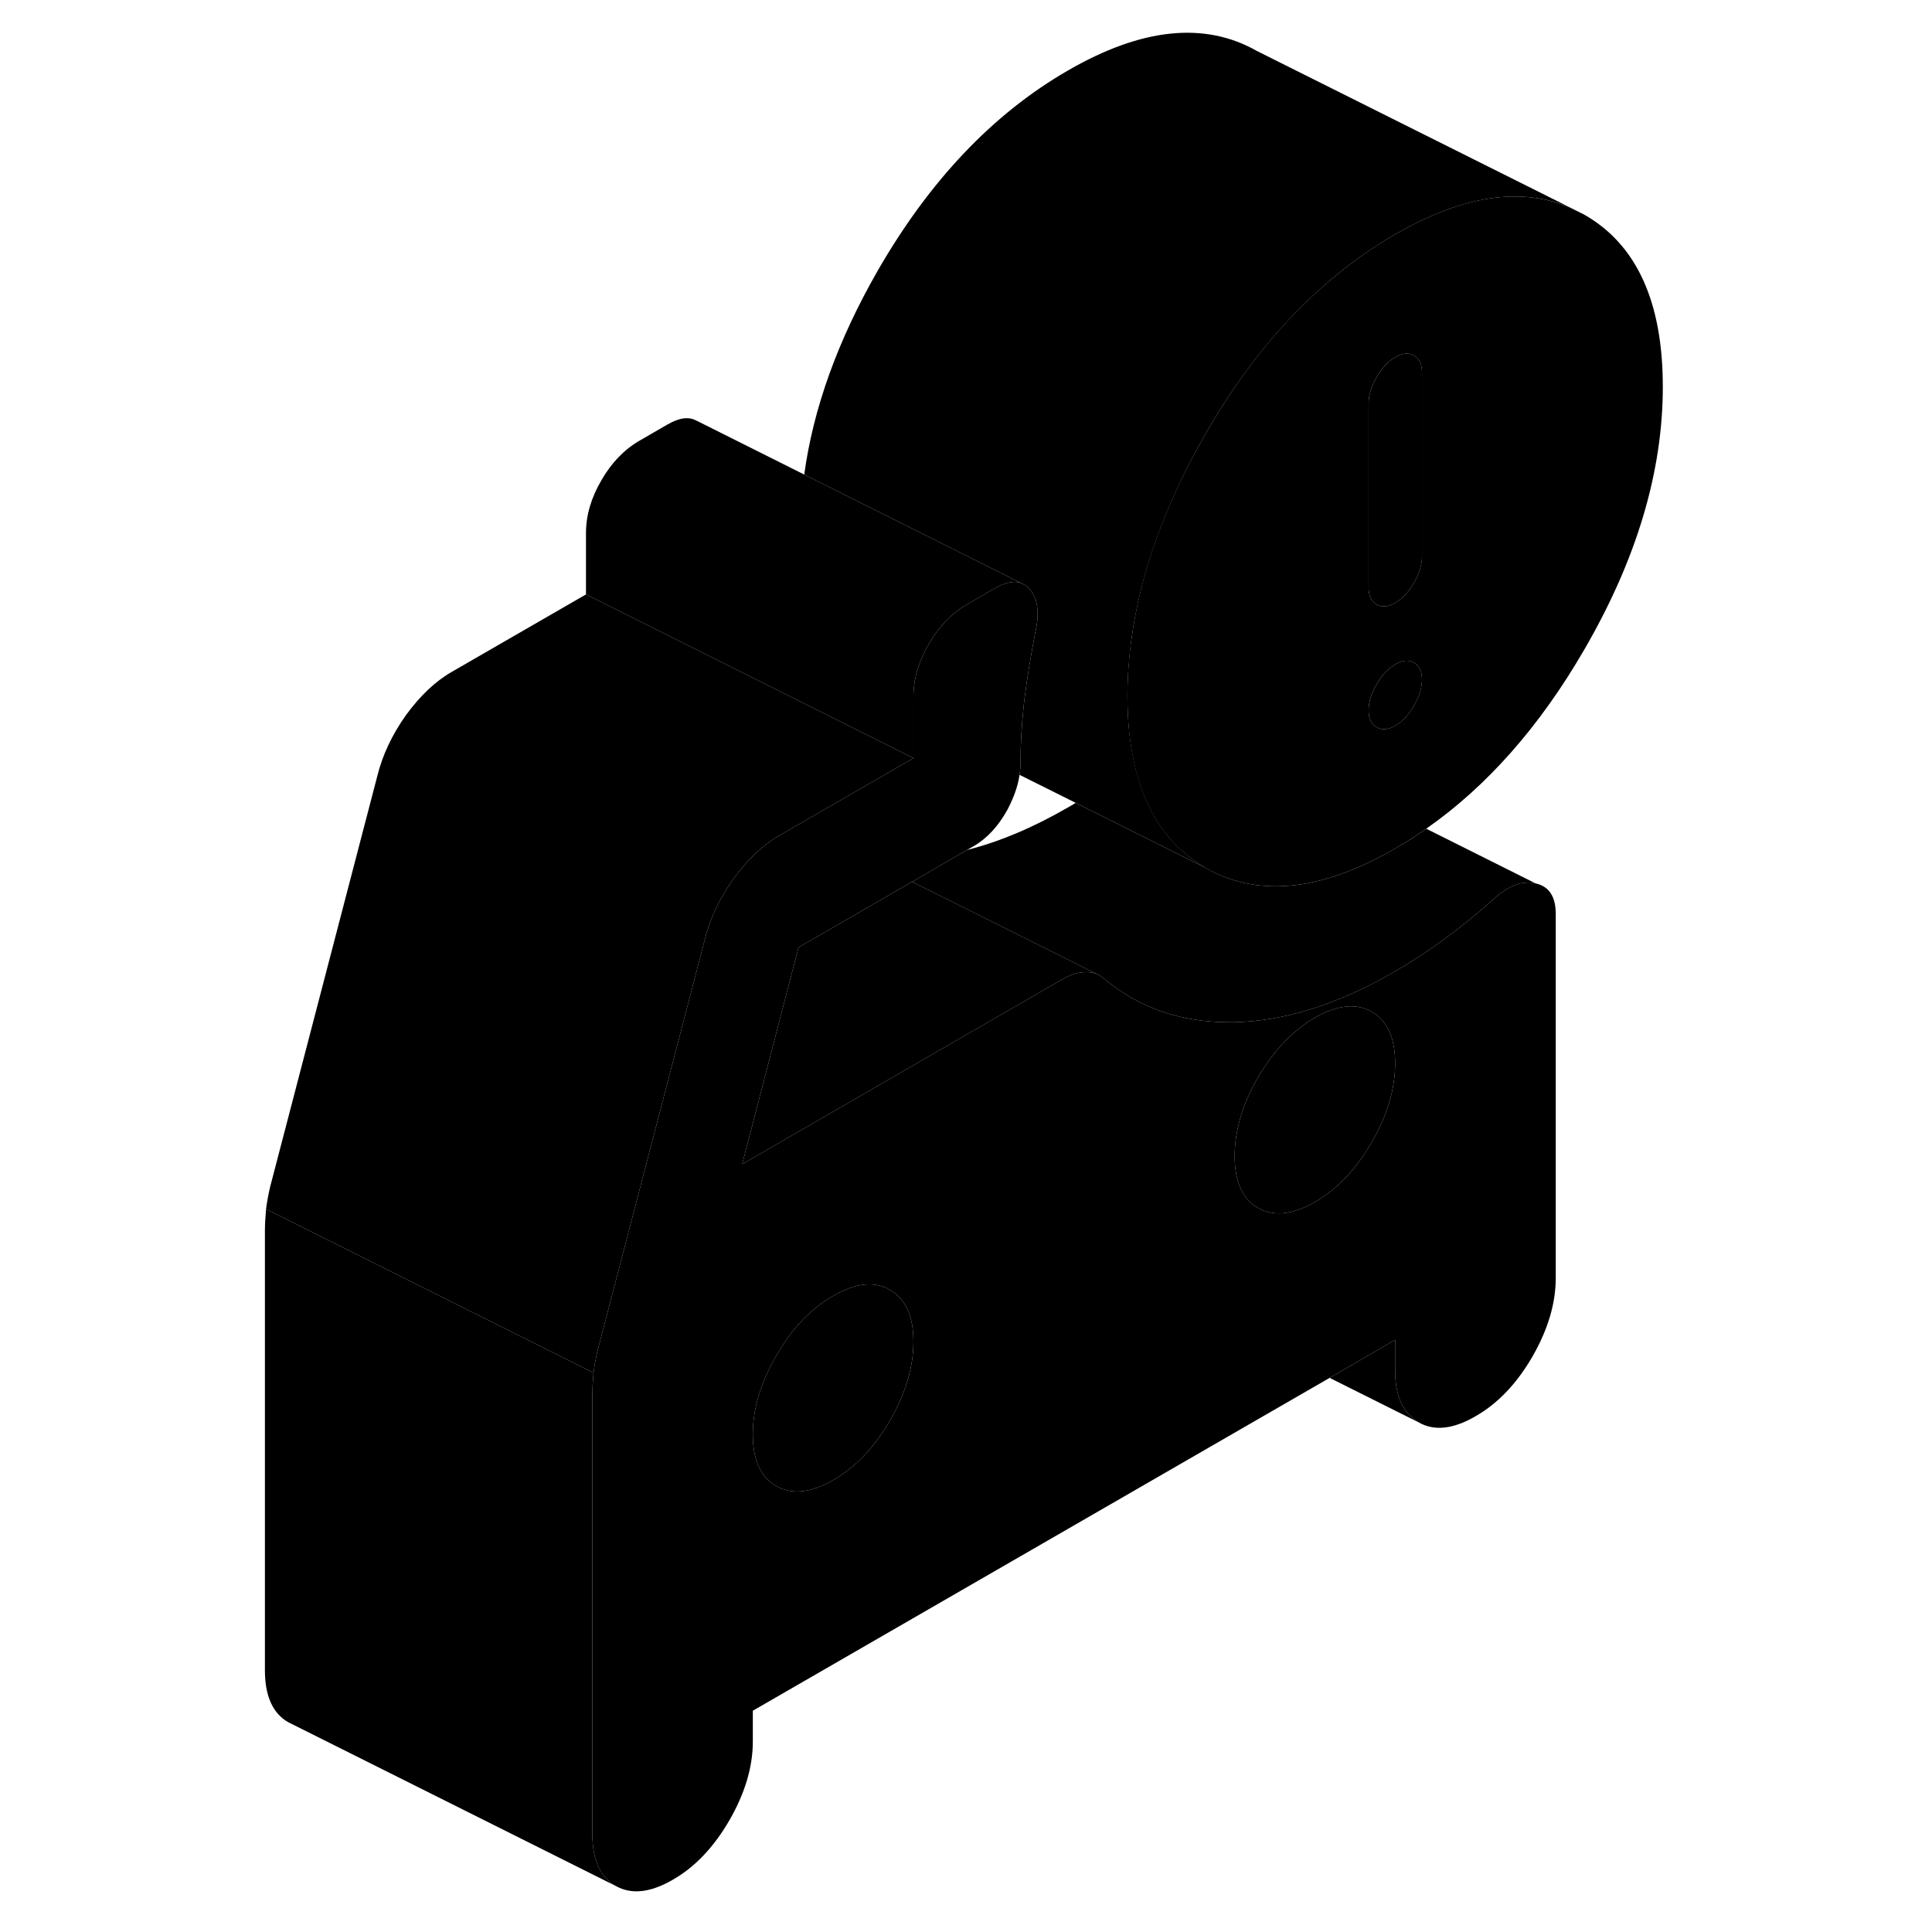 <svg width="48" height="48" viewBox="0 0 90 118" class="pr-icon-iso-duotone-secondary"
     xmlns="http://www.w3.org/2000/svg" stroke-width="1px" stroke-linecap="round" stroke-linejoin="round">
    <path d="M71.21 64.955C71.21 66.515 70.73 68.125 69.78 69.765C68.83 71.415 67.68 72.625 66.31 73.415C64.95 74.195 63.79 74.325 62.83 73.775C61.89 73.235 61.41 72.175 61.41 70.615C61.41 69.055 61.89 67.445 62.83 65.805C63.79 64.165 64.95 62.945 66.31 62.155C67.68 61.375 68.83 61.255 69.78 61.795C70.73 62.335 71.21 63.395 71.21 64.955Z" class="pr-icon-iso-duotone-primary-stroke" stroke-linejoin="round"/>
    <path d="M79.79 53.955C78.98 53.765 78.1 54.095 77.19 54.945C76.21 55.825 75.21 56.625 74.23 57.345C73.25 58.065 72.25 58.725 71.21 59.325C67.73 61.345 64.45 62.375 61.36 62.435H61.02C58.08 62.425 55.57 61.545 53.48 59.815C53.32 59.665 53.16 59.565 52.98 59.485C52.77 59.405 52.53 59.365 52.29 59.375C51.83 59.385 51.35 59.535 50.86 59.825L49.08 60.855L43.55 64.045L31.33 71.105L34.77 57.865L41.71 53.855L45.06 51.915L45.46 51.685C46.28 51.215 46.96 50.475 47.52 49.475C47.91 48.735 48.17 48.025 48.27 47.325C48.31 47.075 48.33 46.815 48.33 46.565C48.33 45.455 48.4 44.305 48.52 43.145C48.54 43.005 48.55 42.855 48.57 42.715C48.73 41.405 48.96 40.045 49.23 38.635C49.5 37.475 49.4 36.605 48.91 36.005C48.86 35.945 48.81 35.895 48.75 35.845C48.7 35.795 48.64 35.755 48.58 35.725C48.58 35.715 48.57 35.715 48.57 35.715H48.56L48.41 35.635C48.28 35.575 48.14 35.545 48 35.545C47.65 35.535 47.23 35.655 46.77 35.925L45.06 36.915C44.14 37.445 43.35 38.255 42.73 39.335C42.1 40.415 41.79 41.485 41.79 42.555V46.305L34.46 50.535L33.61 51.025C32.58 51.615 31.65 52.505 30.79 53.685C29.96 54.855 29.36 56.105 29.04 57.415L22.5 82.485C22.4 82.915 22.31 83.375 22.25 83.845C22.21 84.305 22.18 84.765 22.18 85.205V112.025C22.18 113.585 22.66 114.645 23.6 115.185C24.56 115.725 25.71 115.605 27.08 114.815C28.45 114.035 29.6 112.815 30.55 111.175C31.5 109.525 31.98 107.925 31.98 106.365V104.485L67.21 84.155L71.21 81.835V83.715C71.21 85.275 71.7 86.325 72.65 86.875C73.59 87.415 74.75 87.295 76.11 86.505C77.48 85.725 78.64 84.505 79.59 82.865C80.54 81.215 81.02 79.615 81.02 78.045V55.825C81.02 54.755 80.61 54.135 79.79 53.955ZM40.36 86.755C39.41 88.395 38.25 89.615 36.89 90.395C35.52 91.185 34.36 91.305 33.42 90.765C32.46 90.225 31.98 89.165 31.98 87.605C31.98 86.045 32.46 84.435 33.42 82.795C33.64 82.405 33.88 82.045 34.11 81.705C34.92 80.605 35.84 79.745 36.89 79.145C37.94 78.545 38.84 78.325 39.66 78.505C39.91 78.555 40.15 78.655 40.36 78.785C41.31 79.325 41.79 80.375 41.79 81.945C41.79 83.515 41.31 85.105 40.36 86.755ZM69.78 69.765C68.83 71.415 67.68 72.625 66.31 73.415C64.95 74.195 63.79 74.325 62.83 73.775C61.89 73.235 61.41 72.175 61.41 70.615C61.41 69.055 61.89 67.445 62.83 65.805C63.79 64.165 64.95 62.945 66.31 62.155C67.68 61.375 68.83 61.255 69.78 61.795C70.73 62.335 71.21 63.395 71.21 64.955C71.21 66.515 70.73 68.125 69.78 69.765Z" class="pr-icon-iso-duotone-primary-stroke" stroke-linejoin="round"/>
    <path d="M41.79 81.945C41.79 83.505 41.31 85.105 40.36 86.755C39.41 88.395 38.25 89.615 36.89 90.395C35.52 91.185 34.359 91.305 33.419 90.765C32.459 90.225 31.98 89.165 31.98 87.605C31.98 86.045 32.459 84.435 33.419 82.795C33.639 82.405 33.88 82.045 34.11 81.705C34.92 80.605 35.84 79.745 36.89 79.145C37.94 78.545 38.839 78.325 39.659 78.505C39.909 78.555 40.15 78.655 40.36 78.785C41.31 79.325 41.79 80.375 41.79 81.945Z" class="pr-icon-iso-duotone-primary-stroke" stroke-linejoin="round"/>
    <path d="M82.769 13.115L81.969 12.715C78.949 11.385 75.359 11.915 71.209 14.315C69.849 15.095 68.559 16.005 67.329 17.045C64.399 19.495 61.819 22.665 59.599 26.545C57.139 30.835 55.639 35.015 55.099 39.075C54.939 40.225 54.859 41.375 54.859 42.505C54.859 43.995 54.989 45.345 55.259 46.555C55.909 49.565 57.369 51.715 59.649 53.015C60.089 53.275 60.549 53.485 61.019 53.645C63.919 54.675 67.319 54.075 71.209 51.825C71.859 51.455 72.489 51.045 73.109 50.615C76.819 48.025 80.049 44.365 82.769 39.665C85.959 34.165 87.559 28.815 87.559 23.625C87.559 18.435 85.959 14.935 82.769 13.115ZM72.359 43.095C72.039 43.665 71.659 44.065 71.219 44.325C70.779 44.575 70.399 44.605 70.079 44.415C69.749 44.235 69.589 43.885 69.589 43.385C69.589 42.885 69.749 42.355 70.079 41.795C70.399 41.225 70.779 40.825 71.219 40.575C71.659 40.315 72.039 40.285 72.359 40.475C72.689 40.655 72.849 41.005 72.849 41.505C72.849 42.005 72.689 42.535 72.359 43.095ZM72.849 33.995C72.849 34.495 72.689 35.035 72.359 35.595C72.039 36.155 71.659 36.565 71.219 36.815C70.779 37.075 70.399 37.105 70.079 36.915C69.749 36.735 69.589 36.385 69.589 35.885V24.635C69.589 24.135 69.749 23.605 70.079 23.035C70.399 22.475 70.779 22.065 71.219 21.815C71.659 21.565 72.039 21.525 72.359 21.715C72.689 21.905 72.849 22.245 72.849 22.745V33.995Z" class="pr-icon-iso-duotone-primary-stroke" stroke-linejoin="round"/>
    <path d="M72.85 41.505C72.85 42.005 72.69 42.535 72.36 43.095C72.04 43.665 71.66 44.065 71.22 44.325C70.78 44.575 70.4 44.605 70.08 44.415C69.75 44.235 69.59 43.885 69.59 43.385C69.59 42.885 69.75 42.355 70.08 41.795C70.4 41.225 70.78 40.825 71.22 40.575C71.66 40.315 72.04 40.285 72.36 40.475C72.69 40.655 72.85 41.005 72.85 41.505Z" class="pr-icon-iso-duotone-primary-stroke" stroke-linejoin="round"/>
    <path d="M72.85 22.745V33.995C72.85 34.495 72.69 35.035 72.36 35.595C72.04 36.155 71.66 36.565 71.22 36.815C70.78 37.075 70.4 37.105 70.08 36.915C69.75 36.735 69.59 36.385 69.59 35.885V24.635C69.59 24.135 69.75 23.605 70.08 23.035C70.4 22.475 70.78 22.065 71.22 21.815C71.66 21.565 72.04 21.525 72.36 21.715C72.69 21.905 72.85 22.245 72.85 22.745Z" class="pr-icon-iso-duotone-primary-stroke" stroke-linejoin="round"/>
    <path d="M81.98 12.715C78.96 11.385 75.36 11.915 71.21 14.315C69.85 15.095 68.56 16.005 67.33 17.045C64.41 19.495 61.82 22.665 59.6 26.545C57.15 30.835 55.65 35.015 55.1 39.075C54.95 40.225 54.86 41.375 54.86 42.505C54.86 43.995 55 45.345 55.27 46.555C55.92 49.565 57.38 51.715 59.66 53.015L51.7 49.035L48.27 47.325C48.31 47.075 48.33 46.815 48.33 46.565C48.33 45.455 48.4 44.305 48.52 43.145C48.54 43.005 48.55 42.855 48.57 42.715C48.73 41.405 48.96 40.045 49.23 38.635C49.5 37.475 49.4 36.605 48.91 36.005C48.86 35.945 48.81 35.895 48.75 35.845C48.7 35.795 48.64 35.755 48.58 35.725C48.58 35.715 48.57 35.715 48.57 35.715H48.56C48.56 35.715 48.46 35.655 48.41 35.635L35.12 28.985C35.67 24.955 37.16 20.805 39.6 16.545C42.77 11.035 46.64 6.955 51.21 4.315C55.73 1.695 59.59 1.305 62.77 3.115L81.98 12.715Z" class="pr-icon-iso-duotone-primary-stroke" stroke-linejoin="round"/>
    <path d="M41.79 46.305L34.46 50.535L33.61 51.025C32.58 51.615 31.65 52.505 30.79 53.685C29.96 54.855 29.36 56.105 29.04 57.415L22.5 82.485C22.4 82.915 22.31 83.375 22.25 83.845L2.25 73.845C2.31 73.375 2.4 72.915 2.5 72.485L9.04 47.415C9.36 46.105 9.96 44.855 10.79 43.685C11.65 42.505 12.58 41.615 13.61 41.025L21.79 36.305L41.79 46.305Z" class="pr-icon-iso-duotone-primary-stroke" stroke-linejoin="round"/>
    <path d="M79.79 53.955C78.98 53.765 78.1 54.095 77.19 54.945C76.21 55.825 75.21 56.625 74.23 57.345C73.25 58.065 72.25 58.725 71.21 59.325C67.73 61.345 64.45 62.375 61.36 62.435H61.02C58.08 62.425 55.57 61.545 53.48 59.815C53.32 59.665 53.16 59.565 52.98 59.485L41.71 53.855L45.06 51.915C47.03 51.415 49.08 50.555 51.21 49.325C51.38 49.235 51.53 49.135 51.7 49.035L59.66 53.015C60.09 53.275 60.55 53.485 61.02 53.645C63.93 54.675 67.32 54.075 71.21 51.825C71.86 51.455 72.5 51.045 73.11 50.615L79.79 53.955Z" class="pr-icon-iso-duotone-primary-stroke" stroke-linejoin="round"/>
    <path d="M23.6 115.185L3.6 105.185C2.66 104.645 2.18 103.585 2.18 102.025V75.205C2.18 74.765 2.21 74.305 2.25 73.845L22.25 83.845C22.21 84.305 22.18 84.765 22.18 85.205V112.025C22.18 113.585 22.66 114.645 23.6 115.185Z" class="pr-icon-iso-duotone-primary-stroke" stroke-linejoin="round"/>
    <path d="M72.65 86.875L67.21 84.155L71.21 81.835V83.715C71.21 85.275 71.7 86.325 72.65 86.875Z" class="pr-icon-iso-duotone-primary-stroke" stroke-linejoin="round"/>
    <path d="M52.98 59.485C52.77 59.405 52.53 59.365 52.29 59.375C51.83 59.385 51.35 59.535 50.86 59.825L49.08 60.855L43.55 64.045L31.33 71.105L34.77 57.865L41.71 53.855L52.98 59.485Z" class="pr-icon-iso-duotone-primary-stroke" stroke-linejoin="round"/>
    <path d="M48.41 35.635C48.28 35.575 48.14 35.545 48 35.545C47.65 35.535 47.23 35.655 46.77 35.925L45.06 36.915C44.14 37.445 43.35 38.255 42.73 39.335C42.1 40.415 41.79 41.485 41.79 42.555V46.305L21.79 36.305V32.555C21.79 31.485 22.1 30.415 22.73 29.335C23.35 28.255 24.14 27.445 25.06 26.915L26.77 25.925C27.5 25.505 28.08 25.435 28.54 25.695H28.55L35.12 28.985L48.41 35.635Z" class="pr-icon-iso-duotone-primary-stroke" stroke-linejoin="round"/>
</svg>